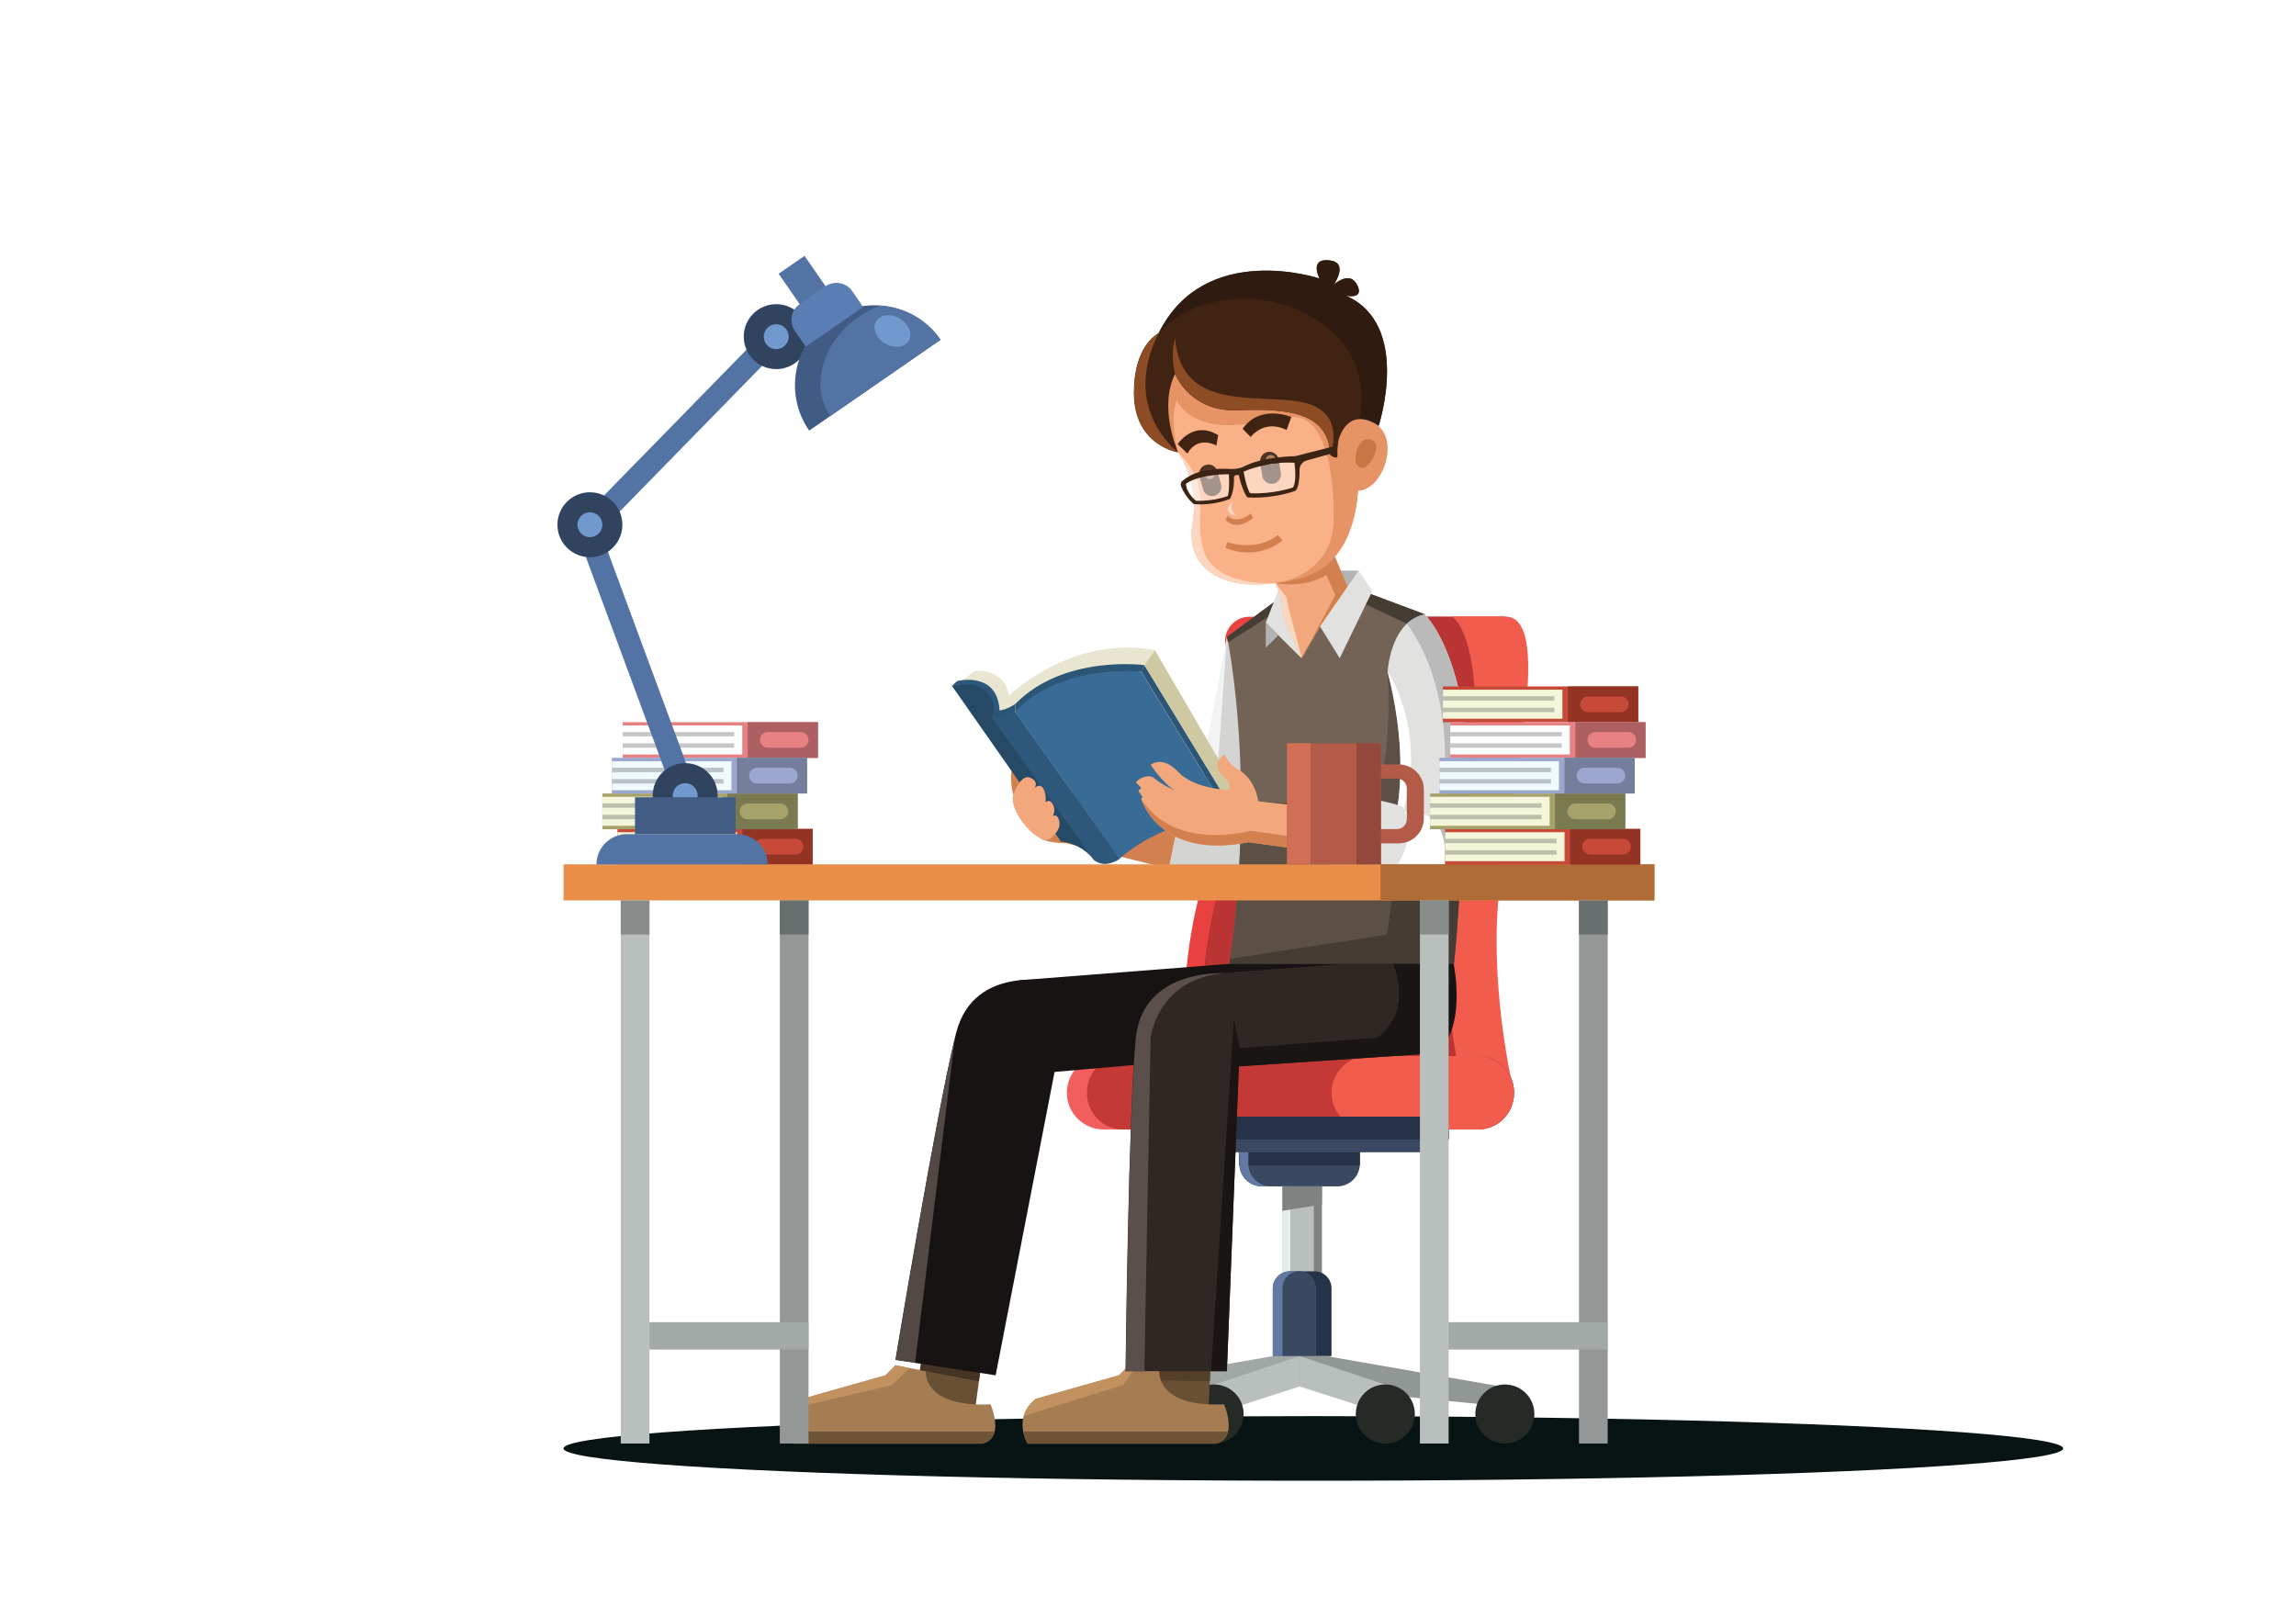 <?xml version="1.0" encoding="utf-8"?>
<!-- Generator: Adobe Illustrator 19.0.0, SVG Export Plug-In . SVG Version: 6.00 Build 0)  -->
<svg version="1.0" id="Layer_1" xmlns="http://www.w3.org/2000/svg" xmlns:xlink="http://www.w3.org/1999/xlink" x="0px" y="0px"
	 width="1400px" height="980px" viewBox="0 0 1400 980" enable-background="new 0 0 1400 980" xml:space="preserve">
	 <style>
		#XMLID_232_ {
			animation: move-redbook 2s ease-in-out infinite alternate;
		}


	 	@keyframes move-redbook{
			 to {
				 transform: translate(0px, -6px)
			 }

		 }
	 </style>
<!-- <radialGradient id="XMLID_101_" cx="610.0045" cy="415.0038" r="687.0071" gradientTransform="matrix(1 0 0 0.8118 0 78.1218)" gradientUnits="userSpaceOnUse">
	<stop  offset="0" style="stop-color:#115A5D"/>
	<stop  offset="1" style="stop-color:#082829"/>
</radialGradient> -->
<rect id="XMLID_62_" x="35" y="28.8" fill="url(#XMLID_101_)" width="1330" height="922.3"/>
<ellipse id="XMLID_64_" fill="#081313" cx="800.8" cy="883.3" rx="457.2" ry="19.7"/>
<g id="XMLID_1_">
	<polygon id="XMLID_202_" opacity="0.23" fill="#FFFFFF" points="493.4,262.5 537.3,527.2 1008.9,527.1 573.5,207.1 	"/>
	<g id="XMLID_203_">
		<g id="XMLID_225_">
			<rect id="XMLID_231_" x="376.5" y="505.5" fill="#C74937" width="119.1" height="21.8"/>
			<rect id="XMLID_230_" x="376.5" y="507.5" fill="#F3F6D8" width="72.9" height="17.7"/>
			<rect id="XMLID_229_" x="452.7" y="505.5" fill="#933324" width="42.8" height="21.8"/>
			<path id="XMLID_228_" fill="#C74937" d="M485,521.1h-20c-2.7,0-4.8-2.2-4.8-4.8l0,0c0-2.7,2.2-4.8,4.8-4.8h20
				c2.7,0,4.8,2.2,4.8,4.8l0,0C489.8,519,487.6,521.1,485,521.1z"/>
			<rect id="XMLID_227_" x="376.5" y="511.5" fill="#BCC0AB" width="68" height="2.7"/>
			<rect id="XMLID_226_" x="376.5" y="518.5" fill="#BCC0AB" width="68" height="2.7"/>
		</g>
		<g id="XMLID_218_">
			<rect id="XMLID_224_" x="379.7" y="440.4" fill="#E88183" width="119.1" height="21.8"/>
			<rect id="XMLID_223_" x="379.7" y="442.4" fill="#FFFFFF" width="72.9" height="17.7"/>
			<rect id="XMLID_222_" x="455.9" y="440.4" fill="#AC6062" width="42.8" height="21.8"/>
			<path id="XMLID_221_" fill="#E88183" d="M488.2,456h-20c-2.7,0-4.8-2.2-4.8-4.8v0c0-2.7,2.2-4.8,4.8-4.8h20
				c2.7,0,4.8,2.2,4.8,4.8v0C493,453.9,490.8,456,488.2,456z"/>
			<rect id="XMLID_220_" x="379.7" y="446.4" fill="#C4C6C8" width="68" height="2.7"/>
			<rect id="XMLID_219_" x="379.7" y="453.3" fill="#C4C6C8" width="68" height="2.7"/>
		</g>
		<g id="XMLID_211_">
			<rect id="XMLID_217_" x="367.3" y="483.9" fill="#A6A26C" width="119.1" height="21.8"/>
			<rect id="XMLID_216_" x="367.3" y="485.9" fill="#F3F6D8" width="72.9" height="17.7"/>
			<rect id="XMLID_215_" x="443.6" y="483.9" fill="#7A7A50" width="42.8" height="21.8"/>
			<path id="XMLID_214_" fill="#A6A26C" d="M475.8,499.6h-20c-2.7,0-4.8-2.2-4.8-4.8v0c0-2.7,2.2-4.8,4.8-4.8h20
				c2.7,0,4.8,2.2,4.8,4.8v0C480.7,497.4,478.5,499.6,475.8,499.6z"/>
			<rect id="XMLID_213_" x="367.3" y="489.9" fill="#BCC0AB" width="68" height="2.7"/>
			<rect id="XMLID_212_" x="367.3" y="496.9" fill="#BCC0AB" width="68" height="2.7"/>
		</g>
		<g id="XMLID_204_">
			<rect id="XMLID_210_" x="373.1" y="462.1" fill="#9CA7CF" width="119.1" height="21.8"/>
			<rect id="XMLID_209_" x="373.1" y="464.2" fill="#F0F9FE" width="72.9" height="17.7"/>
			<rect id="XMLID_208_" x="449.3" y="462.1" fill="#757E9C" width="42.8" height="21.8"/>
			<path id="XMLID_207_" fill="#9CA7CF" d="M481.6,477.8h-20c-2.7,0-4.8-2.2-4.8-4.8v0c0-2.7,2.2-4.8,4.8-4.8h20
				c2.7,0,4.8,2.2,4.8,4.8v0C486.4,475.6,484.2,477.8,481.6,477.8z"/>
			<rect id="XMLID_206_" x="373.1" y="468.2" fill="#BAC2C8" width="68" height="2.7"/>
			<rect id="XMLID_205_" x="373.1" y="475.1" fill="#BAC2C8" width="68" height="2.7"/>
		</g>
	</g>
	<g id="XMLID_2_">
		<g id="XMLID_69_">
			<path id="XMLID_91_" fill="#E84140" d="M917.9,376.1h-156h0c-9.7,0-16.8,9.1-14.5,18.5c5.2,20.9,5.9,64.8-17.4,156.6
				c0,0-17.5,67.6,0,115.2h37.2c0,0-2.1-8.6-4.4-22.4h138L917.9,376.1z"/>
			<g id="XMLID_122_">
				<polygon id="XMLID_123_" fill="none" points="917.9,376.1 900.8,644 911.6,644 928.7,376.1 				"/>
				<path id="XMLID_124_" fill="none" d="M767.2,666.4h10.8c0,0-2.1-8.6-4.4-22.4h-10.8C765.1,657.8,767.2,666.4,767.2,666.4z"/>
				<path id="XMLID_129_" fill="#B93433" d="M772.7,376.1c-9.7,0-16.8,9.1-14.5,18.5c5.2,20.9,5.9,64.8-17.4,156.6
					c0,0-17.5,67.6,0,115.2h26.4c0,0-2.1-8.6-4.4-22.4h10.8h127.2l17.1-267.9H772.7z"/>
			</g>
			<path id="XMLID_88_" fill="#F15C4C" d="M923.2,666.4c0,0-14.2-58.1-9.8-115.2c4.4-57.1,36.3-175.2,4.5-175.2h-32.6
				c0,0,31.7,16.4,0.8,175.2c0,0-9.5,67.6,8,115.2H923.2z"/>
			<path id="XMLID_85_" fill="#F15F5D" d="M900.8,688.8H672.9c-12.3,0-22.4-10.1-22.4-22.4v0c0-12.3,10.1-22.4,22.4-22.4h227.9
				c12.3,0,22.4,10.1,22.4,22.4v0C923.2,678.7,913.1,688.8,900.8,688.8z"/>
			<path id="XMLID_71_" fill="#C43936" d="M901.3,688.8H684.7c-12,0-21.9-9.9-21.9-21.9v-1c0-12,9.9-21.9,21.9-21.9h216.6
				c12,0,21.9,9.9,21.9,21.9v1C923.2,679,913.4,688.8,901.3,688.8z"/>
			<path id="XMLID_86_" fill="#F15C4C" d="M900.8,688.8h-66.5c-12.3,0-22.4-10.1-22.4-22.4v0c0-12.3,10.1-22.4,22.4-22.4h66.5
				c12.3,0,22.4,10.1,22.4,22.4v0C923.2,678.7,913.1,688.8,900.8,688.8z"/>
		</g>
		<g id="XMLID_87_">
			<path id="XMLID_108_" fill="#3A4862" d="M829.2,700.9v8.9c0,0.4,0,0.7-0.1,1.1c-0.5,7-6.5,12.6-13.7,12.6h-46
				c-7.2,0-13.1-5.6-13.7-12.6c-0.1-0.4-0.1-0.7-0.1-1.1v-8.9c0-3.4,1.3-6.6,3.4-9c2.5-2.9,6.2-4.7,10.4-4.7h46
				c4.1,0,7.8,1.8,10.4,4.7C828,694.3,829.2,697.4,829.2,700.9z"/>
			<path id="XMLID_102_" fill="#263247" d="M829.2,700.9v8.9c0,0.4,0,0.7-0.1,1.1h-73.3c-0.1-0.4-0.1-0.7-0.1-1.1v-8.9
				c0-3.4,1.3-6.6,3.4-9h66.7C828,694.3,829.2,697.4,829.2,700.9z"/>
			<path id="XMLID_179_" fill="#6279A3" d="M761.3,710.9c-0.1-0.4-0.1-0.7-0.1-1.1v-8.9c0-3.4,1.3-6.6,3.4-9
				c2.5-2.9,6.2-4.7,10.4-4.7h-5.4c-4.1,0-7.8,1.8-10.4,4.7c-2.1,2.4-3.4,5.6-3.4,9v8.9c0,0.4,0,0.7,0.1,1.1
				c0.5,7,6.5,12.6,13.7,12.6h5.4C767.8,723.5,761.8,717.9,761.3,710.9z"/>
			<path id="XMLID_105_" fill="#3A4862" d="M883.4,690.2v3.3c0,0.5,0,1-0.1,1.4c-0.7,4.4-4.5,7.8-9,7.8H710.7c-4.6,0-8.4-3.4-9-7.8
				c-0.1-0.4-0.1-0.9-0.1-1.4v-3.3c0-5,4.1-9.2,9.2-9.2h163.6C879.3,681,883.4,685.2,883.4,690.2z"/>
			<path id="XMLID_103_" fill="#263247" d="M883.4,690.2v3.3c0,0.5,0,1-0.1,1.4H701.7c-0.1-0.4-0.1-0.9-0.1-1.4v-3.3
				c0-5,4.1-9.2,9.2-9.2h163.6C879.3,681,883.4,685.2,883.4,690.2z"/>
			<rect id="XMLID_90_" x="781.9" y="723.5" fill="#B9BFBC" width="24.1" height="63.8"/>
			<rect id="XMLID_120_" x="781.9" y="723.5" fill="#E5EDE9" width="4.9" height="63.8"/>
			<rect id="XMLID_176_" x="801.1" y="723.5" fill="#7E8281" width="4.9" height="63.8"/>
			<path id="XMLID_109_" fill="#263247" d="M811.9,785.6V827h-35.8v-41.3c0-5.8,4.7-10.4,10.4-10.4h15
				C807.2,775.2,811.9,779.9,811.9,785.6z"/>
			<path id="XMLID_106_" fill="#6279A3" d="M802.2,785.6V827h-26.1v-41.3c0-5.8,4.7-10.4,10.4-10.4h5.3
				C797.5,775.2,802.2,779.9,802.2,785.6z"/>
			<path id="XMLID_178_" fill="#3A4862" d="M792.1,775.2c-5.6,0.1-10.1,4.7-10.1,10.4V827h20.3v-41.3
				C802.2,780,797.7,775.4,792.1,775.2z"/>
			<polygon id="XMLID_94_" fill="#A1A7A5" points="776.1,827 670,845.5 670,857.5 792.5,845.5 792.5,827 			"/>
			<circle id="XMLID_92_" fill="#386B95" cx="667.4" cy="862.3" r="18"/>
			<polygon id="XMLID_95_" fill="#B9BFBC" points="792.5,827 740.3,844.4 740.3,862.3 792.5,845.5 			"/>
			<circle id="XMLID_96_" fill="#252A26" cx="740.3" cy="862.3" r="18"/>
			<polygon id="XMLID_99_" fill="#919795" points="808.9,827 915,845.5 915,857.5 792.5,845.5 792.5,827 			"/>
			<circle id="XMLID_98_" fill="#252A26" cx="917.6" cy="862.3" r="18"/>
			<polygon id="XMLID_93_" fill="#B9BFBC" points="792.5,827 844.7,844.4 844.7,862.3 792.5,845.5 			"/>
			<circle id="XMLID_89_" fill="#252A26" cx="844.7" cy="862.3" r="18"/>
			<polygon id="XMLID_97_" fill="#7E8281" points="806.1,723.5 781.9,723.5 781.9,738.4 806.1,734.5 			"/>
		</g>
	</g>
	<g id="XMLID_3_">
		<path id="XMLID_61_" fill="#D38050" d="M712.6,529.7l-62.1-15.4c0,0-11.2-0.1-15.6-2.8s2.3-38.5,25.3-25.6l67.4,15.4L712.6,529.7z
			"/>
		<path id="XMLID_59_" fill="#D38050" d="M617.9,484.7c0,0-2.9-9.1-0.4-18.6C620.1,456.7,629.7,481.8,617.9,484.7z"/>
		<g id="XMLID_125_">
			<polygon id="XMLID_174_" fill="#694F34" points="599,827 596.9,842.4 594.4,860.8 558,852.3 560.9,835.5 563.1,823 			"/>
			<path id="XMLID_173_" fill="#A67C52" d="M606.5,873c-0.8,3.4-2.9,6.2-7.5,7.4H484.3c0,0-1.9-3-2.7-7.4c-0.8-4-0.7-9.1,2.4-14.1
				c1.2-2,2.9-4,5.3-5.8l50.8-14.4l6-6.1l8.6,1.7l9.8,1.9c0,0-2.2,22.2,39.5,20.2C604,856.4,608.1,865.8,606.5,873z"/>
			<path id="XMLID_133_" fill="#6E5337" d="M606.5,873c-0.8,3.4-2.9,6.2-7.5,7.4H484.3c0,0-1.9-3-2.7-7.4H606.5z"/>
			<path id="XMLID_137_" fill="#C1915F" d="M554.7,834.3L544,844.6l-60.1,14.2c1.2-2,2.9-4,5.3-5.8l50.8-14.4l6-6.1L554.7,834.3z"/>
			<polygon id="XMLID_136_" fill="#453423" points="599,827 596.9,842.4 560.9,835.5 563.1,823 			"/>
		</g>
		<polygon id="XMLID_126_" fill="#D4D4D3" points="748.1,388.4 729.6,497.4 719.3,497.4 711.2,536.4 768.4,544 782,428.7 		"/>
		<polygon id="XMLID_117_" fill="#F2F3F3" points="742.7,465.6 748.1,388.4 733.1,468.9 		"/>
		<path id="XMLID_165_" fill="#736357" d="M884.7,603.2c-0.7,4.9-1.1,7.6-1.1,7.6L754,597.9l-5.8-0.6c6.1-37.8,8.3-72.8,8.5-102.9
			c0.4-53.5-5.8-91.5-7.8-102.6c-0.4-2.2-0.7-3.4-0.7-3.4l32.7-24.2l0.4-0.3l39.1-7.4l9.6,3.6l39,14.6c0.7,1.6,1.4,3.2,2,4.9
			c3.4,8.7,6.3,18,8.6,27.5C898.3,482,888.2,576,884.7,603.2z"/>
		<path id="XMLID_166_" fill="#5C5046" d="M884.9,602c0,0.4-0.1,0.8-0.1,1.1l-5-0.2L754,597.9l-5.8-0.6c0.7-4.3,1.3-8.5,1.9-12.6
			l0,0c4.7-33,6.4-63.5,6.5-90.2l2.2-6.2l50.6,2.8l-1.3-8.8l30.9,1.5c10.2-21.4,7.2-74,7.2-74l33.2-2.5c5.9,23.5,9,48.9,10.4,73.4
			C892.6,533.3,887.4,582.5,884.9,602z"/>
		<path id="XMLID_145_" fill="#453C34" d="M884.9,602l-5.2,0.9L754,597.9l-5.8-0.6c0.7-4.3,1.3-8.5,1.9-12.6l0,0l95.7-14.7l13-96
			l31,6.6C892.6,533.3,887.4,582.5,884.9,602z"/>
		<path id="XMLID_146_" fill="#453C34" d="M780.8,364.2l-1.3,7.9l-30.7,19.7c-0.4-2.2-0.7-3.4-0.7-3.4L780.8,364.2z"/>
		<path id="XMLID_159_" fill="#453C34" d="M870.8,379.6l-5,4.5l-37.4-17.6l1.4-6.5l39,14.6C869.5,376.3,870.1,377.9,870.8,379.6z"/>
		<path id="XMLID_168_" fill="#E1E1E0" d="M894.1,527.2l-19.3,0l-33-0.1c0,0,5.4-9.2,9-27.2c4-19.7,5.6-50-4.7-90.2
			c0,0,1-19.2,11.7-29.3c2.9-2.7,6.5-4.8,10.9-5.7C868.8,374.7,905,408.5,894.1,527.2z"/>
		<path id="XMLID_150_" fill="#FFFFFF" d="M853.5,501.1l-2.6-1.2c4-19.7,5.6-50-4.7-90.2C846.2,409.6,872.5,448.1,853.5,501.1z"/>
		<path id="XMLID_162_" fill="#BABABA" d="M894.1,527.2l-19.3,0l-2.2-5.7c25.7-93.1-14.8-141.1-14.8-141.1c2.9-2.7,6.5-4.8,10.9-5.7
			C868.8,374.7,905,408.5,894.1,527.2z"/>
		<path id="XMLID_118_" fill="#161312" d="M748.1,587.9c0,0,74.4,0,138.3,0c0,0,8.4,40.1-11.1,54.4H733.1L748.1,587.9z"/>
		<g id="XMLID_127_">
			<polygon id="XMLID_175_" fill="#694F34" points="738.4,827 737.7,842.3 736.8,860.8 700.3,852.3 700.8,841.7 701.5,823 			"/>
			<polygon id="XMLID_135_" fill="#543F2A" points="738.4,827 737.7,842.3 700.8,841.7 701.5,823 			"/>
			<path id="XMLID_172_" fill="#A67C52" d="M748.8,873c-0.8,3.4-2.9,6.2-7.5,7.4H626.6c0,0-1.9-3-2.7-7.4c-0.5-2.8-0.7-6,0.3-9.4
				c1-3.5,3.2-7.2,7.4-10.5l50.8-14.4l6-6.1l4.3,0.8l14.2,2.8c0,0-2.2,22.2,39.5,20.2C746.4,856.4,750.5,865.8,748.8,873z"/>
			<path id="XMLID_128_" fill="#6E5337" d="M748.8,873c-0.8,3.4-2.9,6.2-7.5,7.4H626.6c0,0-1.9-3-2.7-7.4H748.8z"/>
			<path id="XMLID_138_" fill="#C1915F" d="M692.7,833.4l-7.8,11.2l-60.7,18.9c1-3.5,3.2-7.2,7.4-10.5l50.8-14.4l6-6.1L692.7,833.4z
				"/>
		</g>
		<polygon id="XMLID_121_" fill="#161312" points="748.1,587.9 621.6,597.8 630.4,654.8 747.3,644.6 		"/>
		<path id="XMLID_171_" fill="#2E2724" d="M886.5,587.9l-11.1,54.4l-120,8l-7.3,185.9h-61.8c0,0,1.8-159.1,6.2-203
			c3.6-35.3,37.6-39.4,50.9-39.7l75.1-5.6H886.5z"/>
		<path id="XMLID_164_" fill="#5A4F4A" d="M746.6,593.5c-40.8,3.2-45,39.3-45,39.3l-3.8,201.6l0.3,1.8h-11.7c0,0,1.8-159.1,6.2-203
			C696.5,594.7,736.7,593.2,746.6,593.5z"/>
		<path id="XMLID_140_" fill="#181513" d="M886.5,587.9l-11.1,54.4l-120,8l-7.3,185.9h-9.7l14-214.9l3.4,17.9l83.9-6.4
			c0,0,21.9-13.3,9.9-44.9H886.5z"/>
		<polygon id="XMLID_139_" fill="#E1E1E0" points="779.5,359.9 771.8,379.8 793.6,401.4 785.5,374.3 		"/>
		<polygon id="XMLID_143_" fill="#B3B3B3" points="771.8,379.8 771.8,395 779.5,387.4 		"/>
		<polygon id="XMLID_144_" fill="#B3B3B3" points="828.4,348 808.8,348 823.7,368.2 		"/>
		<polygon id="XMLID_163_" fill="#F2A77C" points="823.7,362.6 804.9,382 793.6,401.4 793.4,400.8 782.7,376.4 781.2,364 
			777.7,355.7 774.8,348.7 779.6,346.4 810.5,331.6 816.9,346.5 		"/>
		<g id="XMLID_55_">
			<path id="XMLID_45_" fill="#E8E5D1" d="M615.2,424.2c0,0,38.2-37.4,89-27.7l-6.4,9.1c0,0-50.1-4.6-78.8,31.2c0,0-8.8,3-12.7-3.8
				c0,0,4.3-17-20.5-17.4l8.6-6.4C594.3,409.2,612.6,407,615.2,424.2z"/>
			<path id="XMLID_6_" fill="#2C5576" d="M697.8,405.6c0,0-49.2-6.6-78.8,23.8v4.7c0,0,27.2-25.2,76.9-24.5L697.8,405.6z"/>
			<path id="XMLID_5_" fill="#386B95" d="M618.9,434.1l63.8,89.6c0,0,28.5-27.2,68.6-23.6l-55.5-90.5
				C695.8,409.5,646.7,404.4,618.9,434.1z"/>
			<polygon id="XMLID_7_" fill="#2C5576" points="751.3,500 754.3,498.3 697.8,405.6 695.8,409.5 			"/>
			<path id="XMLID_44_" fill="#264A66" d="M580.4,418.2l66.5,95c0,0,11.7,0.4,20.1,11.2l-59.5-87.7
				C607.4,436.8,609.6,410.9,580.4,418.2z"/>
			<path id="XMLID_27_" fill="#2E587B" d="M682.8,523.7c0,0-8.4,6.5-15.8,0.8l-62.2-86.9c0,0,6.4,1.5,14.2-3.5L682.8,523.7z"/>
			<path id="XMLID_28_" fill="#2C5576" d="M618.9,429.4c0,0-7.4,5.2-12.7,3.6l-1.5,4.7c0,0,8,2.3,14.2-3.5V429.4z"/>
			<path id="XMLID_29_" fill="#2E587B" d="M606.2,433c0,0,0.3-20.4-25.9-14.7l3.4-3c0,0,24.5-6.3,25.8,18
				C609.6,433.2,607.5,434.9,606.2,433z"/>
			<polygon id="XMLID_43_" fill="#CEC8A3" points="704.2,396.5 757.5,487.9 751.7,494.1 697.8,405.6 			"/>
		</g>
		<path id="XMLID_157_" fill="#D38050" d="M823.7,362.6L804.9,382l-11.2,19.4l20.5-38.5l-5.4-12.3c-14.4,8.8-31.1,4.9-31.1,4.9
			l1.9-9.2l30.9-14.7l6.4,14.8L823.7,362.6z"/>
		<g id="XMLID_119_">
			<path id="XMLID_161_" fill="#FAB187" d="M792.5,352.6c-4.4,1.1-8.5,2-12.5,2.6c-1.4,0.3-2.3,0.4-2.3,0.4
				c-37.4,5.2-54.6-12.9-50.6-36c4.5-25.9-8.8-43.7-8.8-43.7c-11.8-23.9-16.2-52.3,13.5-69.4c6.6-3.9,15-7.2,25.4-9.7
				c27.1-6.7,43.5,5.2,53.2,19.3c10.6,15.4,13.3,33.4,13.3,33.4S846.2,338.4,792.5,352.6z"/>
			<path id="XMLID_153_" fill="#E69465" d="M792.5,352.6c-4.4,1.1-8.5,2-12.5,2.6c7.8-1.5,32.8-8.6,33.2-38.5
				c0.5-35.6-7.9-64.3-25.9-62.3c-17.9,1.9-55,14.4-69.8-10.1c0,0-4.8,10.4,0.9,31.6c-11.8-23.9-16.2-52.3,13.5-69.4h49.3l29.4,9.6
				c10.6,15.4,13.3,33.4,13.3,33.4S846.2,338.4,792.5,352.6z"/>
			<path id="XMLID_56_" fill="#503423" d="M740.6,302.3L740.6,302.3c-3,0.9-6.2-0.9-7-3.9l-2.2-7.9c-0.9-3,0.9-6.2,3.9-7l0,0
				c3-0.9,6.2,0.9,7,3.9l2.2,7.9C745.4,298.3,743.6,301.5,740.6,302.3z"/>
			<path id="XMLID_110_" fill="#503423" d="M776.3,295L776.3,295c-3.1,0.5-6.1-1.6-6.6-4.7l-1.3-8.1c-0.5-3.1,1.6-6.1,4.7-6.6l0,0
				c3.1-0.5,6.1,1.6,6.6,4.7l1.3,8.1C781.6,291.5,779.4,294.4,776.3,295z"/>
			<circle id="XMLID_107_" fill="#B38062" cx="737.7" cy="289.3" r="2.9"/>
			<circle id="XMLID_112_" fill="#B38062" cx="774.8" cy="280.4" r="2.9"/>
			<path id="XMLID_111_" fill="#402312" d="M762.6,266.5c0,0,8.1-11.1,21.9-4.3l2.9-7.9c0,0-19.1-8.1-29.7,7.2L762.6,266.5z"/>
			<path id="XMLID_114_" fill="#402312" d="M741.7,271.7c0,0-11.2-6.5-17.7,4.9l-5.9-5.8c0,0,9.6-14.7,24.7-5.4L741.7,271.7z"/>
			<path id="XMLID_160_" fill="#402312" d="M840.6,259.8c-4.3-3.6-11.2-2.5-12.1-2.3c0,0-0.1,0-0.1,0c-14.7,5.3-12.7,19.9-12.7,19.9
				c0,3.6-4.6,0.1-4.6,0.1c-0.7-26.4-26.8-28.5-56.2-27.3c-27.6,1.2-37.2-19.4-38.3-21.9c0-0.2-0.1-0.3-0.1-0.3
				c-10.1,20.5,1.3,46.4,1.8,47.8c0,0,0,0,0,0s-26.8-4-26.9-36.1c-0.1-28.5,14.1-36,15-36.5l0,0c28.2-56.9,98.1-33.4,98.1-33.4
				s-6.5-12.4,5.9-11.1c11.6,1.2,3.8,13.2,2.8,14.8c1.4-1.2,10.1-8.2,14.2,0.2c4.6,9.2-7,6.5-7,6.5
				C861,197.8,840.6,259.8,840.6,259.8z"/>
			<path id="XMLID_155_" fill="#301B10" d="M840.6,259.8c-4.3-3.6-11.2-2.5-12.1-2.3c3.1-12.6,4.7-38.9-19.7-58.1
				c-32.3-25.4-80-21.6-102.2,3.9c28.2-56.9,98.1-33.4,98.1-33.4s-6.5-12.4,5.9-11.1c11.6,1.2,3.8,13.2,2.8,14.8
				c1.4-1.2,10.1-8.2,14.2,0.2c4.6,9.2-7,6.5-7,6.5C861,197.8,840.6,259.8,840.6,259.8z"/>
			<path id="XMLID_37_" fill="#E69465" d="M816,269.1c0,0,4.3-20.4,21.9-11.1c17.6,9.3,4.1,46.4-14.2,40.8
				C823.8,298.8,813.6,291.4,816,269.1z"/>
			<path id="XMLID_57_" fill="#C97544" d="M830.9,285.3c0,0-6.3,0.1-3.9-9.4c2.3-9.5,8.5-9.1,11.3-6.2
				C841.2,272.5,836.5,284.2,830.9,285.3z"/>
			<path id="XMLID_113_" fill="#D38050" d="M748.6,314.4c0,0,4.8,6,14-1.2l1.5,2.7c0,0-9.9,8.7-16.8,1.1L748.6,314.4z"/>
			<path id="XMLID_115_" fill="#D38050" d="M748.4,330.6c0,0,17.3,6.4,30.9-4.4l2.7,3.4c0,0-14.2,12.9-34.8,4.5L748.4,330.6z"/>
			<path id="XMLID_156_" fill="#8D4C24" d="M811.1,277.5c-0.7-26.4-26.8-28.5-56.2-27.3c-27.6,1.2-37.2-19.4-38.3-21.9
				c0-0.1-0.1-0.2-0.1-0.3c-3.1-12.7,0-21.6,0-21.6c3.8,44.8,48.9,33.4,77.2,38.8C821.9,250.7,811.1,277.5,811.1,277.5z"/>
			<path id="XMLID_154_" fill="#8D4C24" d="M718.4,275.9c0,0-26.8-4-26.9-36.1c-0.1-28.5,14.1-36,15-36.5
				C683.6,248.3,716.7,274.6,718.4,275.9C718.4,275.9,718.4,275.9,718.4,275.9z"/>
		</g>
		<path id="XMLID_170_" fill="#161312" d="M644.1,648.2l-37,190.5l-49.2-7.6l-11.9-1.8c0,0,24.8-149.7,36.3-196.5v-0.1
			c0.3-1.1,0.5-2.1,0.8-3.1c11-42.7,61.5-30.6,61.5-30.6C661.4,603.9,644.1,648.2,644.1,648.2z"/>
		<path id="XMLID_132_" fill="#FFFFFF" d="M867.6,496.5l-31.4-4.6l-3.3,35.2l48.5,0.1C881.3,527.2,883.8,500.3,867.6,496.5z"/>
		<path id="XMLID_70_" fill="#F2A77C" d="M812.2,520.6l-50.8-7c-54.2,10.8-65.2-25.4-65.5-26.3c0,0,0,0,0,0l0.7-1.3l-2.5-3.8
			l1.8-1.7l-3.3-3.4c1.4-1.9,7.4-5.9,11.7-2.2c4,3.5,10.9,6.6,11.8,6.9c-6.8-3.9-14.5-15.4-14.5-15.4s7.1-6.1,16.9,4.4
			c9.8,10.5,31.1,11,31.1,11c0.7-5.9-1-4.6-5.8-11c-4.7-6.4,2.9-10.7,2.9-10.7c3,6.5,7.7,8.8,7.7,8.8c11.4,6,12.8,19.7,12.8,19.7
			l36.6,4.2l10.5,1.2C815.5,504.8,812.2,520.6,812.2,520.6z"/>
		<path id="XMLID_134_" fill="#E1E1E0" d="M813.6,486.2c0,0,3,18.7-2.9,41h41.5c0,0,12.3-17.1,3.1-35.3
			C855.3,491.9,834.7,484.4,813.6,486.2z"/>
		<polygon id="XMLID_116_" fill="#E1E1E0" points="828.4,348 804.9,382 816.9,401.4 836.8,360.4 		"/>
		<path id="XMLID_158_" fill="#FDD6C0" d="M777.7,355.6c-37.4,5.2-54.6-12.9-50.6-36c4.5-25.9-8.8-43.7-8.8-43.7
			c22.3,21.9,8.8,35.2,15.5,59.4C740.3,358.3,777.7,355.6,777.7,355.6z"/>
		<path id="XMLID_58_" fill="#FDD6C0" d="M753.9,314.4c0,0-4.7-2.8-2.1-9.2C751.8,305.2,743.7,312.9,753.9,314.4z"/>
		<polygon id="XMLID_152_" fill="#FDD6C0" points="793.6,400.3 793.4,400.8 782.7,376.4 781.2,364 777.7,355.7 777.7,355.6 
			784.5,364.3 785.9,371.4 		"/>
		<path id="XMLID_167_" fill="#524844" d="M582.3,632.8L558,831.1l-11.9-1.8C546.1,829.3,570.9,679.6,582.3,632.8z"/>
		<path id="XMLID_67_" fill="#D38050" d="M812.2,520.6l-50.8-7c-54.2,10.8-65.2-25.4-65.5-26.3c21,32.5,66.5,19.3,66.5,19.3
			l40.8,5.9c2.3-5.7,1.3-14.9,0.5-19.6l10.5,1.2C815.5,504.8,812.2,520.6,812.2,520.6z"/>
		<path id="XMLID_60_" fill="#F2A77C" d="M617.9,484.7c0,0,4.5-13.2,10.4-10.4s2.2,6.5,2.2,6.5s3.4-3.6,5.6,0
			c2.2,3.6,1.4,8.5,1.4,8.5s2.5-2.5,4.5,1.1c2,3.6,0,7.3,0,7.3s2.2-1.5,3.4,1.5s1.4,7-5,12.2C633.9,516.6,614.6,495,617.9,484.7z"/>
		<g id="XMLID_65_">
			<path id="XMLID_66_" opacity="0.47" fill="#FFFFFF" d="M723.2,295c0,0,0.2,6.1,6,10.4c0,0,7.8,1.1,19.5-2.9c0,0,1.6-4.9,0.6-13.3
				C749.4,289.3,731,288.6,723.2,295z"/>
			<path id="XMLID_68_" opacity="0.47" fill="#FFFFFF" d="M758.2,287.6c0,0,1.1,8.5,3.9,13.2c0,0,11.5,1.7,26.2-3.5
				c0,0,2.6-4.4,0.9-15.1C789.3,282.2,774.6,280.8,758.2,287.6z"/>
			<path id="XMLID_151_" fill="#3C2415" d="M789.7,278.2c0,0-19.4,0.1-31.5,6.4l0,0c-3.7,1.7-7.7,1.4-7.7,1.4
				c-20.8-1.4-29,6.9-29,6.9l-0.3,0.2c-1.1,0.7-1.5,2.1-1.1,3.3c2.7,7,7.8,11,7.8,11c12.6,1.1,22.1-3.2,22.1-3.2s2.9-4.9,2.4-13.5
				c0.9-1.2,2-1.2,3-0.9c1.8,8.9,5.1,13.5,5.1,13.5s13.6,1.4,29.2-3.9c0,0,1.3-1,1.7-2.9c0,0,1.1-3.5,1-9.7c-0.1-2.8,1.7-5.3,4.4-6
				l17.6-4.9v-4L789.7,278.2z M729.2,305.4c-6.4-5.5-6-10.4-6-10.4c8.4-6.1,26.1-5.8,26.1-5.8s0.7,8.3-0.6,13.3
				C739,306,729.2,305.4,729.2,305.4z M762.2,300.8c-2.5-4.2-3.9-13.2-3.9-13.2s14.3-6.5,31-5.4c0,0,1.7,11.3-0.9,15.1
				C788.4,297.3,776.3,301.5,762.2,300.8z"/>
		</g>
	</g>
	<g id="XMLID_84_">
		<rect id="XMLID_72_" x="343.6" y="527.1" fill="#E98F4A" width="665.2" height="22"/>
		<rect id="XMLID_78_" x="841.8" y="527.1" fill="#AF6C36" width="167" height="22"/>
		<rect id="XMLID_73_" x="378.5" y="549.1" fill="#B9BFBC" width="17.5" height="331.2"/>
		<rect id="XMLID_74_" x="378.5" y="549.1" fill="#888D8C" width="17.5" height="20.8"/>
		<rect id="XMLID_75_" x="475.5" y="549.1" fill="#939897" width="17.5" height="331.2"/>
		<rect id="XMLID_77_" x="475.5" y="549.1" fill="#696E6E" width="17.5" height="20.8"/>
		<rect id="XMLID_76_" x="396" y="806.3" fill="#A3A9A7" width="97" height="16.7"/>
		<rect id="XMLID_83_" x="865.8" y="549.1" fill="#B9BFBC" width="17.5" height="331.2"/>
		<rect id="XMLID_82_" x="865.8" y="549.1" fill="#888D8C" width="17.5" height="20.8"/>
		<rect id="XMLID_81_" x="962.8" y="549.1" fill="#939897" width="17.5" height="331.2"/>
		<rect id="XMLID_80_" x="962.8" y="549.1" fill="#696E6E" width="17.5" height="20.8"/>
		<rect id="XMLID_79_" x="883.2" y="806.3" fill="#A3A9A7" width="97" height="16.7"/>
	</g>
	<g id="XMLID_201_">
		<g id="XMLID_35_">
			<rect id="XMLID_25_" x="881.1" y="505.5" fill="#C74937" width="119.1" height="21.8"/>
			<rect id="XMLID_31_" x="881.1" y="507.5" fill="#F3F6D8" width="72.9" height="17.7"/>
			<rect id="XMLID_26_" x="957.4" y="505.5" fill="#933324" width="42.8" height="21.8"/>
			<path id="XMLID_33_" fill="#C74937" d="M989.6,521.1h-20c-2.7,0-4.8-2.2-4.8-4.8l0,0c0-2.7,2.2-4.8,4.8-4.8h20
				c2.7,0,4.8,2.2,4.8,4.8l0,0C994.4,519,992.3,521.1,989.6,521.1z"/>
			<rect id="XMLID_34_" x="881.1" y="511.5" fill="#BCC0AB" width="68" height="2.7"/>
			<rect id="XMLID_36_" x="881.1" y="518.5" fill="#BCC0AB" width="68" height="2.7"/>
		</g>
		<g id="XMLID_232_"><!--  livro vermelho  -->
			<rect id="XMLID_238_" x="879.8" y="418.6" fill="#C74937" width="119.1" height="21.8"/>
			<rect id="XMLID_237_" x="879.8" y="420.6" fill="#F3F6D8" width="72.9" height="17.7"/>
			<rect id="XMLID_236_" x="956.1" y="418.6" fill="#933324" width="42.8" height="21.8"/>
			<path id="XMLID_235_" fill="#C74937" d="M988.3,434.3h-20c-2.7,0-4.8-2.2-4.8-4.8l0,0c0-2.7,2.2-4.8,4.8-4.8h20
				c2.7,0,4.8,2.2,4.8,4.8l0,0C993.2,432.1,991,434.3,988.3,434.3z"/>
			<rect id="XMLID_234_" x="879.8" y="424.6" fill="#BCC0AB" width="68" height="2.7"/>
			<rect id="XMLID_233_" x="879.8" y="431.6" fill="#BCC0AB" width="68" height="2.7"/>
		</g>
		<g id="XMLID_188_">
			<rect id="XMLID_194_" x="884.3" y="440.4" fill="#E88183" width="119.1" height="21.8"/>
			<rect id="XMLID_193_" x="884.3" y="442.4" fill="#FFFFFF" width="72.9" height="17.7"/>
			<rect id="XMLID_192_" x="960.6" y="440.4" fill="#AC6062" width="42.8" height="21.8"/>
			<path id="XMLID_191_" fill="#E88183" d="M992.8,456h-20c-2.7,0-4.8-2.2-4.8-4.8v0c0-2.7,2.2-4.8,4.8-4.8h20
				c2.7,0,4.8,2.2,4.8,4.8v0C997.6,453.9,995.5,456,992.8,456z"/>
			<rect id="XMLID_190_" x="884.3" y="446.4" fill="#C4C6C8" width="68" height="2.7"/>
			<rect id="XMLID_189_" x="884.3" y="453.3" fill="#C4C6C8" width="68" height="2.7"/>
		</g>
		<g id="XMLID_38_">
			<rect id="XMLID_47_" x="872" y="483.9" fill="#A6A26C" width="119.1" height="21.8"/>
			<rect id="XMLID_46_" x="872" y="485.9" fill="#F3F6D8" width="72.9" height="17.7"/>
			<rect id="XMLID_42_" x="948.2" y="483.9" fill="#7A7A50" width="42.8" height="21.8"/>
			<path id="XMLID_41_" fill="#A6A26C" d="M980.5,499.6h-20c-2.7,0-4.8-2.2-4.8-4.8v0c0-2.7,2.2-4.8,4.8-4.8h20
				c2.7,0,4.8,2.2,4.8,4.8v0C985.3,497.4,983.1,499.6,980.5,499.6z"/>
			<rect id="XMLID_40_" x="872" y="489.9" fill="#BCC0AB" width="68" height="2.7"/>
			<rect id="XMLID_39_" x="872" y="496.9" fill="#BCC0AB" width="68" height="2.7"/>
		</g>
		<g id="XMLID_48_">
			<rect id="XMLID_54_" x="877.7" y="462.1" fill="#9CA7CF" width="119.1" height="21.8"/>
			<rect id="XMLID_53_" x="877.7" y="464.2" fill="#F0F9FE" width="72.9" height="17.7"/>
			<rect id="XMLID_52_" x="954" y="462.1" fill="#757E9C" width="42.8" height="21.8"/>
			<path id="XMLID_51_" fill="#9CA7CF" d="M986.2,477.8h-20c-2.7,0-4.8-2.2-4.8-4.8v0c0-2.7,2.2-4.8,4.8-4.8h20
				c2.7,0,4.8,2.2,4.8,4.8v0C991,475.6,988.9,477.8,986.2,477.8z"/>
			<rect id="XMLID_50_" x="877.7" y="468.2" fill="#BAC2C8" width="68" height="2.7"/>
			<rect id="XMLID_49_" x="877.7" y="475.1" fill="#BAC2C8" width="68" height="2.7"/>
		</g>
	</g>
	<g id="XMLID_197_">
		<path id="XMLID_200_" fill="#B35B48" d="M852.9,466.2h-26.7c-8.4,0-15.3,6.8-15.3,15.3V499c0,8.4,6.8,15.3,15.3,15.3h26.7
			c8.4,0,15.3-6.8,15.3-15.3v-17.6C868.2,473,861.3,466.2,852.9,466.2z M857.8,499.6c0,3.3-2.7,6-6,6h-24.6c-3.3,0-6-2.7-6-6v-18.8
			c0-3.3,2.7-6,6-6h24.6c3.3,0,6,2.7,6,6V499.6z"/>
		<rect id="XMLID_187_" x="784.8" y="453.3" fill="#B35B48" width="57.2" height="73.8"/>
		<rect id="XMLID_196_" x="827.1" y="453.3" fill="#94473B" width="14.9" height="73.8"/>
		<rect id="XMLID_195_" x="784.8" y="453.3" fill="#D06F55" width="14.3" height="73.8"/>
	</g>
	<g id="XMLID_4_">
		<g id="XMLID_8_">
			
				<rect id="XMLID_11_" x="379.9" y="317.2" transform="matrix(0.938 -0.347 0.347 0.938 -114.755 158.909)" fill="#5273A4" width="13.7" height="165.9"/>
			
				<rect id="XMLID_17_" x="409.1" y="180.4" transform="matrix(0.715 0.699 -0.699 0.715 302.467 -215.676)" fill="#5273A4" width="13.7" height="165.9"/>
			<g id="XMLID_9_">
				<circle id="XMLID_10_" fill="#30435F" cx="417.8" cy="485.2" r="19.8"/>
				<circle id="XMLID_12_" fill="#7299CD" cx="417.8" cy="485.2" r="7.6"/>
			</g>
			<g id="XMLID_14_">
				<circle id="XMLID_16_" fill="#30435F" cx="359.7" cy="320" r="19.8"/>
				<circle id="XMLID_15_" fill="#7299CD" cx="359.7" cy="320" r="7.6"/>
			</g>
			<g id="XMLID_22_">
				<circle id="XMLID_24_" fill="#30435F" cx="473.3" cy="205.3" r="19.8"/>
				<circle id="XMLID_23_" fill="#7299CD" cx="473.3" cy="205.3" r="7.6"/>
			</g>
			<path id="XMLID_13_" fill="#5273A4" d="M468.1,527.2H363.7v0c0-10.2,8.3-18.5,18.5-18.5h67.4C459.9,508.8,468.1,517,468.1,527.2
				L468.1,527.2z"/>
			<rect id="XMLID_18_" x="387.2" y="486.2" fill="#425C83" width="61.3" height="22.5"/>
			<g id="XMLID_19_">
				<path id="XMLID_32_" fill="#405B84" d="M573.5,207.2l-80.1,55.4c-15.3-22.1-9.8-52.4,12.3-67.8c9.4-6.5,20.4-9.3,31-8.5
					C551,187.3,564.8,194.5,573.5,207.2z"/>
				<path id="XMLID_30_" fill="#5273A4" d="M573.5,207.2l-67.2,46.5c-12.6-18.2-4.8-45.2,17.3-60.5c4.2-2.9,8.6-5.2,13.1-6.8
					C551,187.3,564.8,194.5,573.5,207.2z"/>
				
					<rect id="XMLID_20_" x="481.2" y="159.1" transform="matrix(0.822 -0.569 0.569 0.822 -11.294 309.972)" fill="#5273A4" width="19.2" height="28"/>
				<path id="XMLID_21_" fill="#5A7EB4" d="M526.3,187.2l-35,24.2l-6.6-9.6c-3.7-5.4-2.4-12.7,3-16.4l15.6-10.8
					c5.4-3.7,12.7-2.4,16.4,3L526.3,187.2z"/>
				
					<ellipse id="XMLID_63_" transform="matrix(0.509 -0.861 0.861 0.509 93.01 567.575)" fill="#7299CD" cx="544.3" cy="202.2" rx="8.8" ry="11.6"/>
			</g>
		</g>
	</g>
</g>
</svg>
